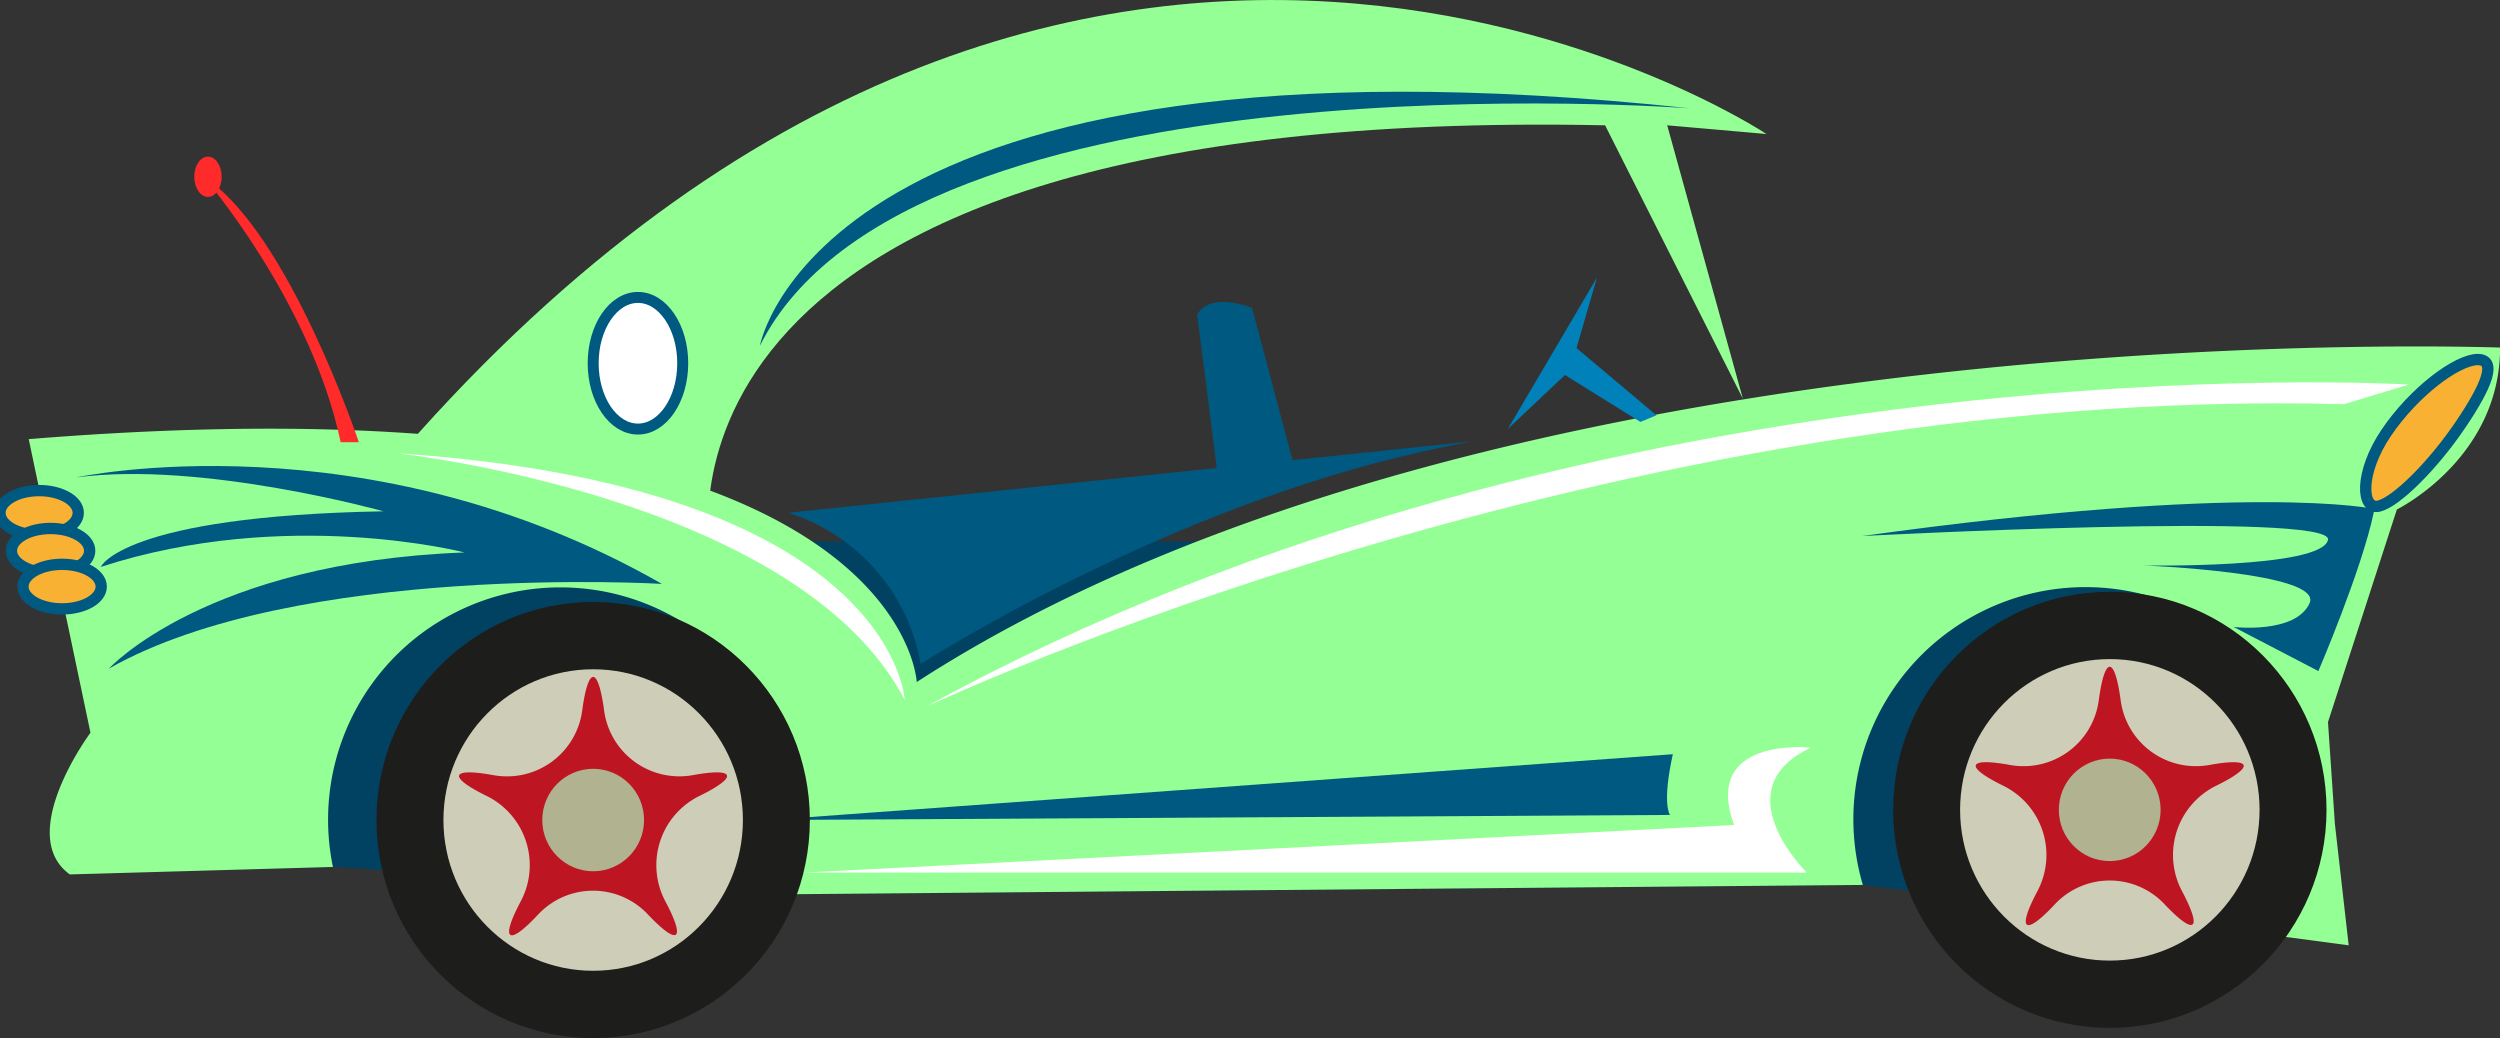 <svg id="Capa_1" data-name="Capa 1" xmlns="http://www.w3.org/2000/svg" viewBox="0 0 221.06 91.79"><rect x="0" y="0" width="221.06" height="91.79" fill="#333333" stroke="none"/><defs><style>.cls-1{fill:#014262;}.cls-1,.cls-11{fill-rule:evenodd;}.cls-2{fill:#94ff95;}.cls-3{fill:#f8b133;}.cls-3,.cls-6{stroke:#005980;}.cls-4,.cls-6{fill:#fff;}.cls-5{fill:#005980;}.cls-6{stroke-width:0.97px;}.cls-7{fill:#0081ba;}.cls-8{fill:#ff2a2a;}.cls-9{fill:#1d1d1b;}.cls-10{fill:#ceceb8;}.cls-11{fill:#bd1622;}.cls-12{fill:#b1b28f;}</style></defs><title>cadillac copia</title><polyline class="cls-1" points="8.4 77.16 29.46 76.66 68.99 79.08 164.71 78.25 202.11 82.85 206.46 72.85 200.26 47.88 29.01 47.88"/><path class="cls-2" d="M81.06,60.31S79.85,32.56,2.54,38.83L8,64.79s-6.69,9-1.83,12.53l23.27-.66A20.54,20.54,0,1,1,69,79.08l95.72-.83a20.53,20.53,0,1,1,37.39,4.6l5.57.74-1.22-10.74-.61-9,6.09-18.8s9.13-4.48,9.13-14.32C221.06,30.77,132.19,27.19,81.06,60.31Z"/><ellipse class="cls-3" cx="3.46" cy="45.35" rx="3.46" ry="1.97"/><ellipse class="cls-3" cx="4.47" cy="48.7" rx="3.46" ry="1.97"/><ellipse class="cls-3" cx="5.49" cy="51.87" rx="3.46" ry="1.97"/><path class="cls-4" d="M71,77.16h88.77s-7.52-7.37.36-11.05c0,0-9.67-1.05-6.8,6.84Z"/><path class="cls-2" d="M154.11,35.25l-6.69-24.17,8.78.77S94.46-29.2,34.19,41.52L62.8,48.68s-7.91-39.39,79.13-37.6Z"/><path class="cls-4" d="M213,34s-71.4-4.36-131.13,28.5c0,0,60.52-28.5,125.39-26.76Z"/><path class="cls-4" d="M80,61.88S79.06,43,35,40.07C35,40.07,70.56,43.85,80,61.88Z"/><path class="cls-5" d="M147.67,72.06s-.74-.9.25-5.37L68,72.51Z"/><ellipse class="cls-6" cx="56.41" cy="32.12" rx="3.96" ry="5.82"/><polyline class="cls-7" points="146.47 36.72 139.4 30.78 141.21 24.54 133.34 37.91 138.38 33.16 145.05 37.31"/><path class="cls-5" d="M107.59,41.38l-1.73-13.57c1.21-2.08,4.85-.59,4.85-.59l3.58,13.47,15.2-1.59h.4c-25,4.45-48.48,19.61-48.48,19.61A17.14,17.14,0,0,0,69.7,45.34Z"/><path class="cls-8" d="M31.73,39.1S25.46,20.38,18,15.63c0,0,9.5,11,12.12,23.47Z"/><ellipse class="cls-8" cx="18.39" cy="15.63" rx="1.21" ry="1.78"/><path class="cls-5" d="M209.92,45s-10.82-2.39-45.26,2.4c0,0,41.77-2.22,41.19.34S189.46,50,189.46,50s16,.6,14.76,3.34-6.71,2.1-6.71,2.1L205,59.34s3.83-8.93,4.89-14"/><path class="cls-5" d="M6.72,42.22s25.62-5.57,51.81,9.41c0,0-32.31-1.93-48.9,7.49,0,0,8.59-9.41,31.44-10.27,0,0-15.72-4.07-32.16,1.28,0,0,1.89-4.5,25-4.92C33.94,45.22,17.79,40.72,6.72,42.22Z"/><path class="cls-5" d="M149.45,9.58s-69.15-5.26-82.26,21C67.19,30.62,72.3,1.31,149.45,9.58Z"/><path class="cls-3" d="M217.58,37.54c2.42-3.58,3.17-5.71,1.54-5.75-1.89,0-5.71,2.91-8.12,6.48s-2.21,6.88-.64,6.48S215.16,41.12,217.58,37.54Z"/><ellipse class="cls-9" cx="186.56" cy="71.61" rx="19.16" ry="19.28"/><ellipse class="cls-10" cx="186.56" cy="71.61" rx="13.24" ry="13.33"/><path class="cls-11" d="M187.51,61.86c-.53-3.87-1.39-3.87-1.92,0a6.71,6.71,0,0,1-7.86,5.78c-3.8-.69-4.06.14-.59,1.84a6.82,6.82,0,0,1,3,9.35c-1.82,3.44-1.12,4,1.55,1.14a6.65,6.65,0,0,1,9.72,0c2.67,2.82,3.37,2.3,1.55-1.14a6.82,6.82,0,0,1,3-9.35c3.47-1.7,3.21-2.53-.59-1.84A6.71,6.71,0,0,1,187.51,61.86Z"/><ellipse class="cls-12" cx="186.55" cy="71.61" rx="4.5" ry="4.53"/><ellipse class="cls-9" cx="52.45" cy="72.51" rx="19.16" ry="19.28"/><ellipse class="cls-10" cx="52.45" cy="72.51" rx="13.24" ry="13.33"/><path class="cls-11" d="M53.41,62.76c-.53-3.87-1.39-3.87-1.92,0a6.71,6.71,0,0,1-7.87,5.78c-3.8-.69-4.06.14-.59,1.84a6.82,6.82,0,0,1,3,9.35c-1.82,3.44-1.12,4,1.55,1.14a6.65,6.65,0,0,1,9.72,0c2.67,2.82,3.37,2.3,1.55-1.14a6.82,6.82,0,0,1,3-9.35c3.47-1.7,3.21-2.53-.59-1.84A6.71,6.71,0,0,1,53.41,62.76Z"/><ellipse class="cls-12" cx="52.45" cy="72.51" rx="4.5" ry="4.53"/></svg>